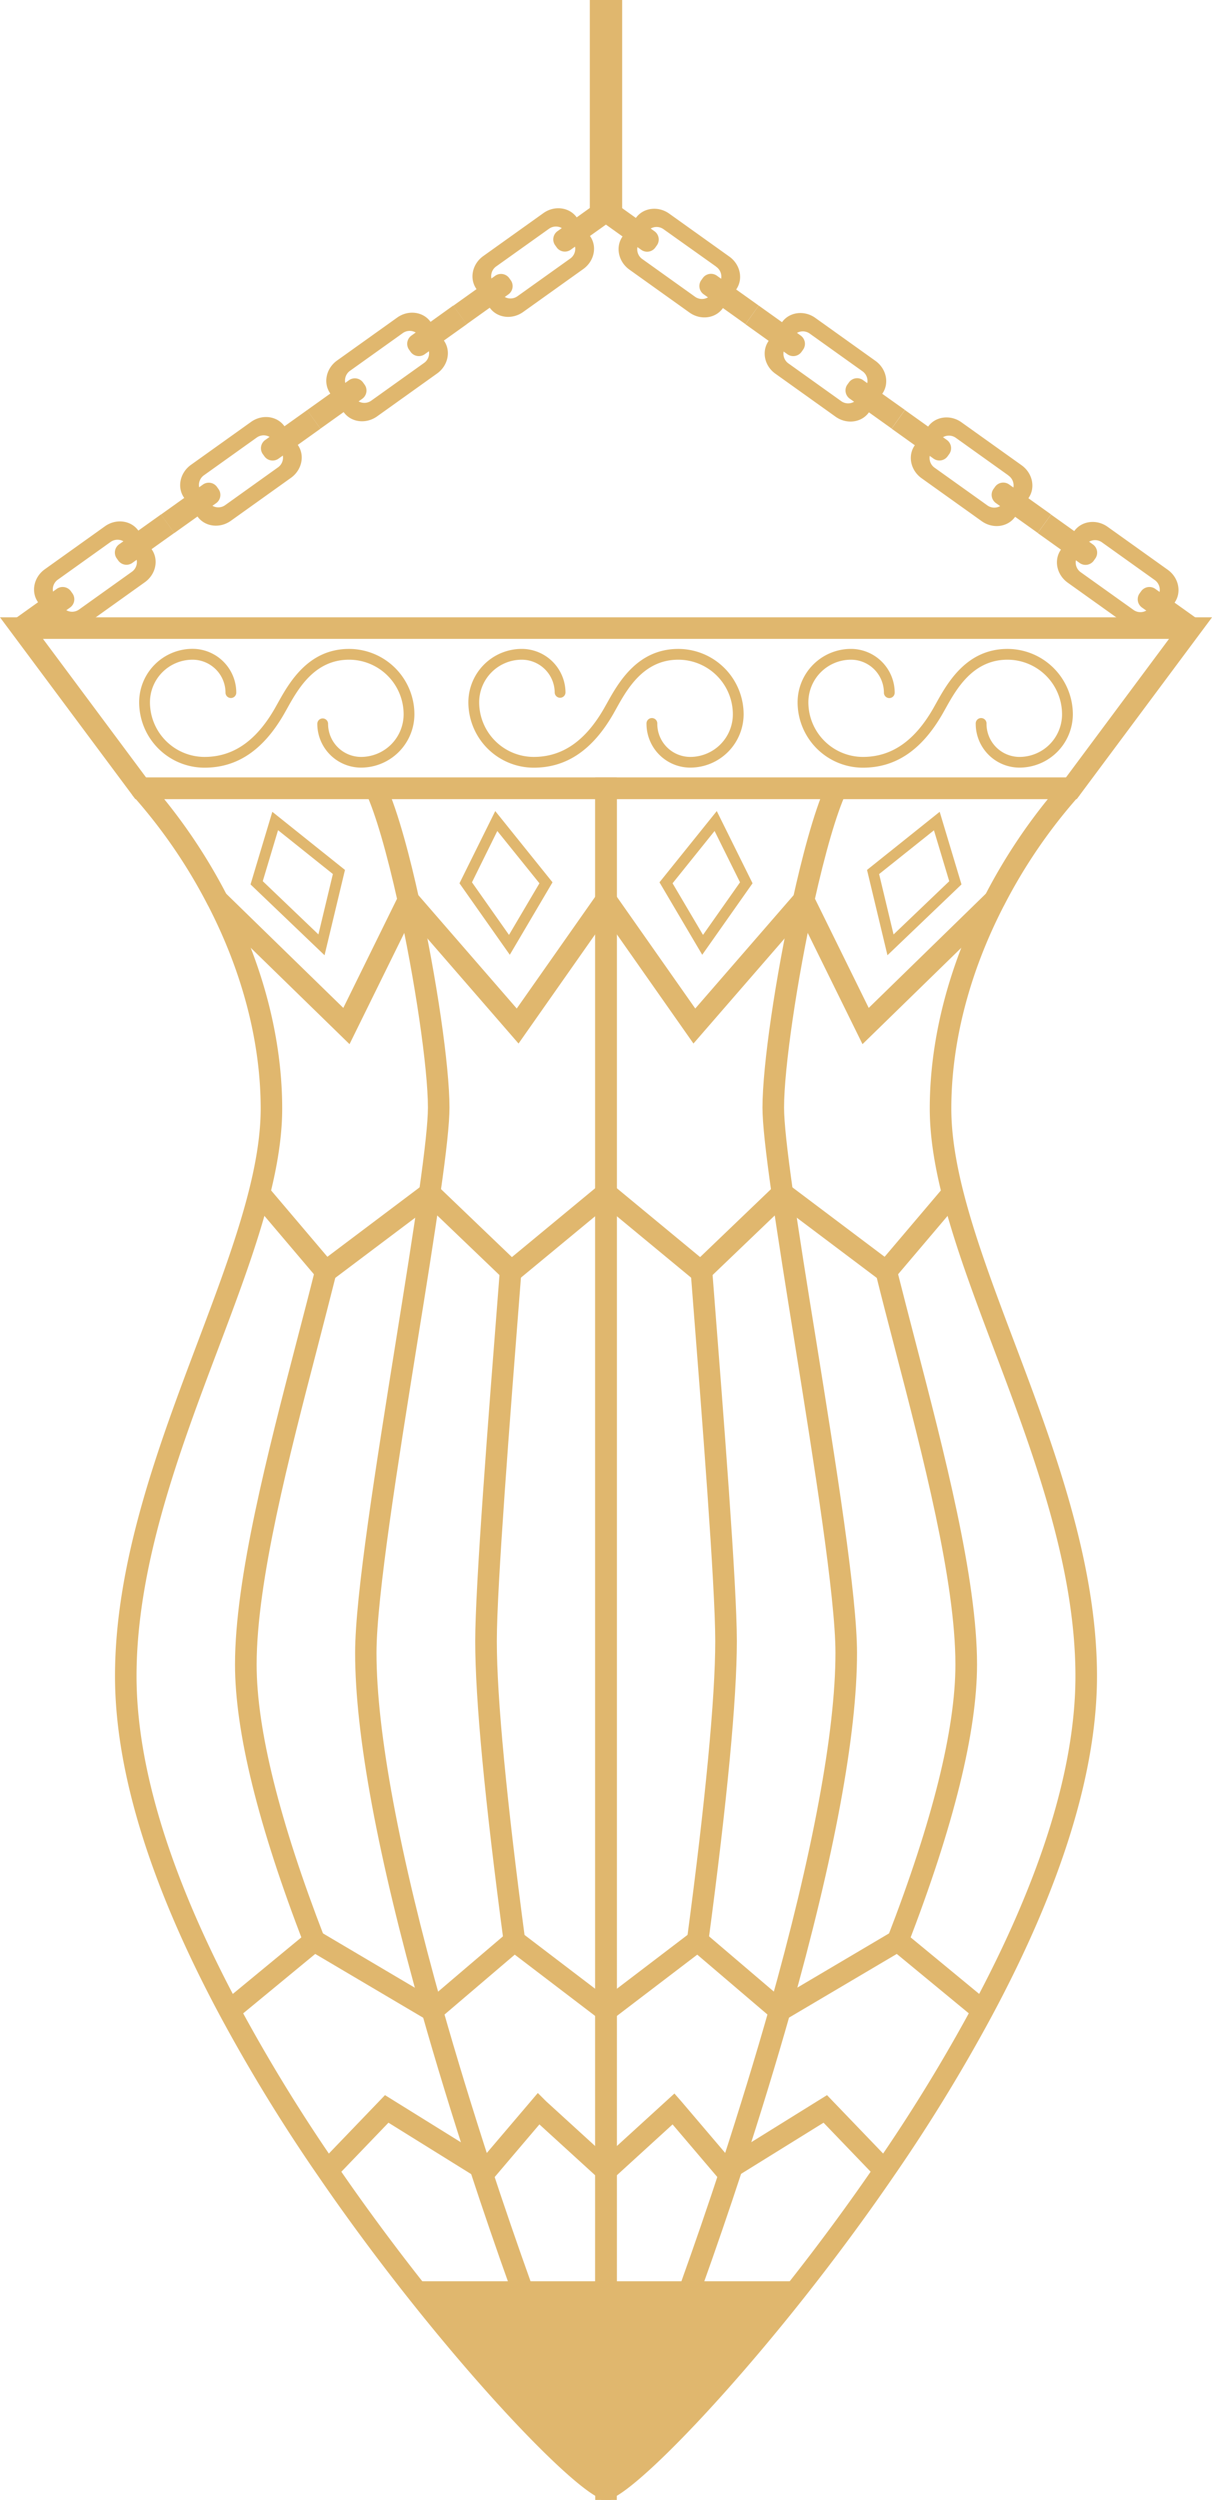 <svg xmlns="http://www.w3.org/2000/svg" width="523.98" height="1080" viewBox="0 0 523.98 1080"><g id="Слой_2" data-name="Слой 2"><g id="ramadan05_82796078"><g id="ramadan05_82796078-2" data-name="ramadan05_82796078"><g><g><path d="M306.22 839.05 297 837.82c8-60 12.22-104.5 12.22-128.8.0-23.67-5.66-96.11-10.21-154.32l-.41-5.29 4.65-.41h4.67l.4 5c4.56 58.38 10.24 131 10.24 155C318.54 734.08 314.39 777.82 306.22 839.05z" fill="#e0b76e"/><path d="M262 1080v-4.67l-3.21-3.34 1-.93c5.33-7.75 27.95-62.3 52.23-136.34 7.77-23.88 14.7-46.55 20.61-67.38 18.68-66.27 28.56-119.27 28.56-153.28.0-24-9.33-82.15-17.55-133.48-3.79-23.69-7.38-46.07-10-64.42-2.7-19-4-31-4-37.69.0-17.92 5.56-56 13.22-90.64 3.5-15.75 8.84-37.08 14.47-49.23l8.46 3.92c-4.11 8.89-9 25.7-13.82 47.33-7.41 33.48-13 71.57-13 88.62.0 6.13 1.26 18 3.87 36.38s6.16 40.61 10 64.25c8.69 54.21 17.67 110.26 17.67 135 0 35.35-9.73 87.78-28.91 155.82-5.94 21-12.91 43.74-20.72 67.73-11.38 34.72-23.86 69.49-35.15 97.93-13.66 34.43-18.23 41.71-20.82 43.57l-.84.84z" fill="#e0b76e"/><path d="M371.9 443.24V443.19H376.57L371.9 443.24z" fill="#e0b76e"/><path d="M392.49 840.12l-8.7-3.37c19.42-50.18 29.26-89.78 29.26-117.7.0-36-14-89.83-26.4-137.37-2.79-10.69-5.51-21.17-8-31.22l-.14-1.13h4.76l4.43-1.11c2.51 10 5.24 20.47 8 31.13 12.51 48.08 26.7 102.57 26.7 139.72C422.38 748.13 412.33 788.86 392.49 840.12z" fill="#e0b76e"/><path d="M262 1080h-4.66V335.89h212.8l-3.51 7.79A228.63 228.63.0 0 0 434.17 391l-.37.69c-14.74 28.65-22.52 58.81-22.52 87.25.0 28.76 13.25 63.85 27.28 101 16.73 44.32 35.7 94.56 35.7 144.16.0 41.21-15.27 90.58-45.39 146.73a735.25 735.25.0 0 1-42.62 69.53C337.8 1011 280.58 1072 264.74 1079.24l-.72.71zm4.67-734.77v721.91c16.67-13.44 64.53-63 111.89-132.07a725.58 725.58.0 0 0 42.09-68.65c29.39-54.78 44.29-102.67 44.29-142.33.0-47.9-18.65-97.29-35.1-140.86-14.33-38-27.88-73.84-27.88-104.3.0-30.14 8.26-62 23.89-92.19l.38-.69A242.32 242.32.0 0 1 453 345.23z" fill="#e0b76e"/></g><path d="M262 1075.33c5.89.0 43.6-36.62 85.3-89.8H262z" fill="#e0b76e"/><path d="M372.88 451.09 346.34 397.22 299.8 450.82 258.18 391.54 265.81 386.18 300.58 435.69 348.51 380.5 375.57 435.43 426.78 385.52 433.3 392.2 372.88 451.09z" fill="#e0b76e"/><path d="M383.86 555.69 338.57 521.62 303.13 555.56 259.02 519.1 264.96 511.91 302.68 543.08 337.84 509.39 382.44 542.95 408.29 512.49 415.4 518.52 383.86 555.69z" fill="#e0b76e"/><path d="M338.33 873.28H335.34L333.98 872.17 301.44 844.43 264.82 872.33 259.16 864.9 301.76 832.45 337.52 862.92 388.58 832.75 427.72 865.02 421.79 872.22 387.7 844.12 338.33 873.28z" fill="#e0b76e"/><path d="M312.9 943.77 290.77 917.77 265.13 941.16 258.85 934.26 291.57 904.42 294.75 908.05 314.83 931.64 357.54 905.12 385.76 934.48 379.04 940.95 356.04 917.03 312.9 943.77z" fill="#e0b76e"/><path d="M303.59 412.48l-18.48-31.31 24.77-30.78 15.47 31.2zm-12.82-30.89 13.16 22.3 16-22.72-11-22.17z" fill="#e0b76e"/><path d="M383.67 412.68l-8.83-36.86 31.41-25.11 9.43 31.37zm-3.6-35.07 6.24 26.09 24.07-23-6.61-22z" fill="#e0b76e"/></g><g><g><path d="M217.76 839.05c-8.17-61.23-12.31-105-12.31-130 0-24 5.67-96.67 10.24-155l.41-5.29 9.32.37L225 554.7c-4.55 58.21-10.21 130.65-10.21 154.32.0 24.3 4.23 68.83 12.23 128.8z" fill="#e0b76e"/><path d="M262 1080l-1.12-.47-.08.29c-2.55-.62-5.46-1.34-22.49-44.28-11.28-28.44-23.76-63.21-35.14-97.92-7.81-24-14.79-46.79-20.72-67.73-19.19-68-28.92-120.48-28.92-155.83.0-24.7 9-80.75 17.67-135 3.79-23.64 7.37-46 9.95-64.25S185 484.6 185 478.47c0-17.05-5.59-55.14-13-88.62-4.8-21.63-9.7-38.44-13.82-47.33l8.47-3.92c5.63 12.15 11 33.48 14.46 49.23 7.66 34.61 13.21 72.72 13.21 90.64.0 6.67-1.26 18.65-4 37.69-2.59 18.35-6.18 40.73-10 64.42-8.23 51.33-17.55 109.52-17.55 133.48.0 34 9.87 87 28.56 153.29 5.91 20.82 12.84 43.49 20.61 67.37 24.27 74 46.88 128.57 52.22 136.34h0l.93.93-3.21 3.22z" fill="#e0b76e"/><path d="M152.08 443.24H147.41L152.08 443.19V443.24z" fill="#e0b76e"/><path d="M131.49 840.12c-19.84-51.26-29.89-92-29.89-121.07.0-37.15 14.19-91.64 26.7-139.72 2.78-10.66 5.5-21.11 8-31.13l4.43 1.11h4.76l-.14 1.18c-2.51 10-5.25 20.53-8 31.22-12.37 47.54-26.4 101.41-26.4 137.37.0 27.92 9.85 67.52 29.26 117.7z" fill="#e0b76e"/><path d="M266.66 1080h-6.6l-.77-.75c-15.8-7.16-73.06-68.21-121.55-138.9a734.26 734.26.0 0 1-42.63-69.54C65 814.67 49.72 765.3 49.72 724.09c0-49.6 19-99.84 35.71-144.16 14-37.15 27.27-72.24 27.27-101 0-28.45-7.79-58.62-22.53-87.29l-.36-.65a228.24 228.24.0 0 0-32.46-47.31l-3.51-7.79H266.66zM97.76 386.05h0l.38.69C113.77 416.91 122 448.79 122 478.93c0 30.46-13.54 66.33-27.88 104.3-16.45 43.57-35.09 93-35.09 140.86.0 39.66 14.89 87.55 44.27 142.32a726.67 726.67.0 0 0 42.1 68.66c47.36 69 95.22 118.63 111.9 132.07V345.23H71A242.32 242.32.0 0 1 97.76 386.05z" fill="#e0b76e"/></g><path d="M262 1075.33c-5.89.0-43.6-36.62-85.29-89.8H262z" fill="#e0b76e"/><path d="M151.11 451.09 90.68 392.2 97.2 385.52 148.42 435.43 175.47 380.5 223.4 435.69 258.18 386.18 265.81 391.54 224.18 450.82 177.64 397.22 151.11 451.09z" fill="#e0b76e"/><path d="M140.12 555.69 108.58 518.52 115.69 512.49 141.54 542.95 186.14 509.39 221.31 543.08 259.02 511.91 264.96 519.1 220.85 555.56 185.41 521.62 140.12 555.69z" fill="#e0b76e"/><path d="M188.69 873.28H185.7L184.55 872.63 136.28 844.12 102.19 872.22 96.26 865.02 135.4 832.75 186.46 862.92 222.22 832.45 264.82 864.9 259.16 872.33 222.54 844.43 188.69 873.28z" fill="#e0b76e"/><path d="M211.09 943.77 205.16 940.15 167.94 917.03 144.95 940.95 138.22 934.48 166.44 905.12 209.16 931.64 232.51 904.2 236.09 907.77 265.13 934.26 258.85 941.16 233.2 917.77 211.09 943.77z" fill="#e0b76e"/><path d="M220.4 412.48l-21.76-30.89 15.47-31.2 24.76 30.78zm-16.35-31.31 16 22.72 13.16-22.3L215 359z" fill="#e0b76e"/><path d="M140.31 412.68l-32-30.6 9.42-31.37 31.41 25.11zm-26.71-32 24.06 23 6.25-26.09-23.7-18.94z" fill="#e0b76e"/></g><path d="M465.5 345.23h-407L0 266.69H524zM63.17 335.89H460.82L505.4 276H18.58z" fill="#e0b76e"/><g><path d="M156.1 331.62a18.94 18.94.0 0 1-18.92-18.92 2.33 2.33.0 1 1 4.66.0A14.28 14.28.0 0 0 156.1 327a18.43 18.43.0 0 0 18.4-18.41A23.61 23.61.0 0 0 150.91 285c-15 0-22.11 12.71-26.8 21.13l-1.28 2.27c-9 15.65-20.25 23.25-34.42 23.25a28.28 28.28.0 0 1-28.25-28.25A23.1 23.1.0 0 1 83.23 280.3a18.94 18.94.0 0 1 18.92 18.92 2.33 2.33.0 0 1-4.66.0A14.27 14.27.0 0 0 83.23 285a18.42 18.42.0 0 0-18.4 18.4A23.62 23.62.0 0 0 88.41 327c12.36.0 22.29-6.85 30.38-20.92l1.24-2.21c4.9-8.8 13.11-23.53 30.88-23.53a28.28 28.28.0 0 1 28.25 28.25A23.09 23.09.0 0 1 156.1 331.62z" fill="#e0b76e"/><path d="M298.42 331.62A18.94 18.94.0 0 1 279.5 312.7a2.34 2.34.0 1 1 4.67.0A14.27 14.27.0 0 0 298.42 327a18.43 18.43.0 0 0 18.41-18.41A23.61 23.61.0 0 0 293.24 285c-15 0-22.12 12.71-26.81 21.13l-1.27 2.27c-9 15.65-20.25 23.25-34.42 23.25a28.28 28.28.0 0 1-28.25-28.25 23.1 23.1.0 0 1 23.07-23.07 18.94 18.94.0 0 1 18.92 18.92 2.34 2.34.0 0 1-4.67.0A14.27 14.27.0 0 0 225.56 285a18.42 18.42.0 0 0-18.4 18.4A23.62 23.62.0 0 0 230.74 327c12.36.0 22.29-6.85 30.37-20.92l1.25-2.21c4.9-8.8 13.1-23.53 30.88-23.53a28.28 28.28.0 0 1 28.25 28.25A23.1 23.1.0 0 1 298.42 331.62z" fill="#e0b76e"/><path d="M440.75 331.62a18.94 18.94.0 0 1-18.92-18.92 2.34 2.34.0 1 1 4.67.0A14.28 14.28.0 0 0 440.75 327a18.42 18.42.0 0 0 18.4-18.41A23.61 23.61.0 0 0 435.57 285c-15 0-22.12 12.71-26.81 21.13l-1.28 2.27c-9 15.65-20.24 23.25-34.42 23.25a28.28 28.28.0 0 1-28.24-28.25 23.09 23.09.0 0 1 23.06-23.07 18.94 18.94.0 0 1 18.92 18.92 2.33 2.33.0 1 1-4.66.0A14.27 14.27.0 0 0 367.88 285a18.42 18.42.0 0 0-18.4 18.4A23.62 23.62.0 0 0 373.06 327c12.36.0 22.3-6.85 30.38-20.92l1.24-2.21c4.9-8.8 13.11-23.53 30.89-23.53a28.29 28.29.0 0 1 28.25 28.25A23.1 23.1.0 0 1 440.75 331.62z" fill="#e0b76e"/></g><g><g><path d="M22.2 268.23l-5.75-8.06c-3.17-4.45-1.86-10.83 2.92-14.24l26-18.57c4.8-3.42 11.26-2.58 14.43 1.86l5.75 8.06c3.17 4.45 1.87 10.83-2.92 14.24l-26 18.57C31.83 273.5 25.38 272.67 22.2 268.23zm25.47-34L25.13 250.33a5.16 5.16.0 0 0-1.46 7.12l3.45 4.83a5.14 5.14.0 0 0 7.21.93l22.54-16.09A5.14 5.14.0 0 0 58.33 240l-3.45-4.83A5.15 5.15.0 0 0 47.67 234.24z" fill="#e0b76e"/><path d="M12.17 275.39l18-12.84a4.39 4.39.0 0 0 1.24-6.06l-.86-1.21a4.39 4.39.0 0 0-6.13-.79l-18 12.84z" fill="#e0b76e"/><path d="M51.6 235.08a4.37 4.37.0 0 0-1.24 6l.86 1.21a4.37 4.37.0 0 0 6.13.79l18-12.84-5.75-8z" fill="#e0b76e"/></g><g><path d="M85.38 223.13l-5.76-8.06c-3.17-4.44-1.86-10.82 2.92-14.24l26-18.57c4.79-3.41 11.25-2.58 14.42 1.87l5.75 8.05c3.18 4.45 1.87 10.83-2.92 14.25L99.79 225C95 228.41 88.55 227.58 85.38 223.13zm25.47-34L88.3 205.23a5.15 5.15.0 0 0-1.45 7.12l3.45 4.83a5.14 5.14.0 0 0 7.2.94L120.05 202a5.14 5.14.0 0 0 1.46-7.11l-3.46-4.83A5.13 5.13.0 0 0 110.85 189.14z" fill="#e0b76e"/><path d="M75.34 230.29l18-12.84a4.38 4.38.0 0 0 1.24-6l-.86-1.21a4.37 4.37.0 0 0-6.13-.8l-18 12.85z" fill="#e0b76e"/><path d="M114.78 190a4.37 4.37.0 0 0-1.25 6.05l.87 1.21a4.38 4.38.0 0 0 6.13.8l18-12.85-5.74-8.05z" fill="#e0b76e"/></g><g><path d="M148.55 178l-5.75-8c-3.18-4.45-1.87-10.83 2.92-14.25l26-18.56c4.79-3.42 11.24-2.59 14.42 1.86l5.75 8.06c3.18 4.44 1.87 10.82-2.92 14.24L163 179.9C158.19 183.31 151.72 182.48 148.55 178zM174 144l-22.54 16.09a5.15 5.15.0 0 0-1.46 7.12l3.45 4.84a5.15 5.15.0 0 0 7.21.93l22.54-16.09a5.14 5.14.0 0 0 1.46-7.12L181.23 145A5.14 5.14.0 0 0 174 144z" fill="#e0b76e"/><path d="M138.51 185.19l18-12.84a4.38 4.38.0 0 0 1.24-6l-.87-1.21a4.38 4.38.0 0 0-6.13-.79l-18 12.84z" fill="#e0b76e"/><path d="M178 144.88a4.39 4.39.0 0 0-1.24 6.06l.86 1.21a4.39 4.39.0 0 0 6.13.79l18-12.84L195.94 132z" fill="#e0b76e"/></g><g><path d="M211.72 132.93 206 124.88c-3.18-4.45-1.87-10.83 2.92-14.25l26-18.56c4.79-3.42 11.24-2.58 14.42 1.86l5.75 8.06c3.17 4.45 1.87 10.82-2.93 14.24l-26 18.56C221.36 138.21 214.9 137.38 211.72 132.93zm25.48-34L214.66 115a5.14 5.14.0 0 0-1.46 7.12l3.44 4.83a5.15 5.15.0 0 0 7.21.93l22.55-16.09a5.15 5.15.0 0 0 1.45-7.12l-3.44-4.83A5.16 5.16.0 0 0 237.2 98.94z" fill="#e0b76e"/><path d="M201.69 140.1l18-12.85a4.39 4.39.0 0 0 1.25-6l-.87-1.21a4.38 4.38.0 0 0-6.13-.79l-18 12.84z" fill="#e0b76e"/><path d="M241.13 99.79a4.37 4.37.0 0 0-1.24 6l.86 1.21a4.37 4.37.0 0 0 6.12.79l18-12.84-5.76-8.06z" fill="#e0b76e"/></g></g><g><g><path d="M269.15 102.16l5.75-8c3.18-4.45 9.63-5.29 14.42-1.87l26 18.57c4.79 3.42 6.09 9.79 2.92 14.24l-5.75 8.06c-3.17 4.44-9.63 5.28-14.42 1.86l-26-18.57C267.29 113 266 106.61 269.15 102.16zm40.42 13L287 99.12a5.15 5.15.0 0 0-7.21.93l-3.45 4.83a5.15 5.15.0 0 0 1.46 7.12l22.54 16.1a5.15 5.15.0 0 0 7.21-.94l3.45-4.83A5.15 5.15.0 0 0 309.57 115.21z" fill="#e0b76e"/><path d="M259.11 95l18 12.84a4.37 4.37.0 0 0 6.12-.79l.86-1.21a4.37 4.37.0 0 0-1.23-6l-18-12.85z" fill="#e0b76e"/><path d="M310.05 119.2a4.37 4.37.0 0 0-6.12.79l-.87 1.21a4.37 4.37.0 0 0 1.24 6l18 12.85L328 132z" fill="#e0b76e"/></g><g><path d="M332.32 147.26l5.76-8.06c3.17-4.44 9.63-5.28 14.41-1.86l26 18.57c4.78 3.42 6.09 9.79 2.91 14.24l-5.75 8c-3.17 4.45-9.62 5.29-14.42 1.87l-26-18.57C330.46 158.09 329.15 151.71 332.32 147.26zm40.43 13.05-22.55-16.1a5.15 5.15.0 0 0-7.2.94L339.55 150A5.13 5.13.0 0 0 341 157.1l22.54 16.1a5.14 5.14.0 0 0 7.2-.94l3.45-4.83A5.14 5.14.0 0 0 372.75 160.31z" fill="#e0b76e"/><path d="M322.29 140.1l18 12.84a4.39 4.39.0 0 0 6.13-.79l.86-1.21a4.39 4.39.0 0 0-1.24-6.06L328 132z" fill="#e0b76e"/><path d="M373.23 164.3a4.37 4.37.0 0 0-6.13.79l-.87 1.21a4.37 4.37.0 0 0 1.24 6l18 12.84 5.74-8.05z" fill="#e0b76e"/></g><g><path d="M395.5 192.36l5.75-8.06c3.17-4.45 9.64-5.28 14.42-1.86l26 18.56c4.79 3.42 6.1 9.8 2.92 14.25l-5.75 8.05c-3.18 4.45-9.63 5.28-14.42 1.86l-26-18.56C393.64 203.18 392.33 196.8 395.5 192.36zm40.42 13-22.54-16.1a5.15 5.15.0 0 0-7.21.93l-3.45 4.84a5.15 5.15.0 0 0 1.46 7.12l22.54 16.09a5.15 5.15.0 0 0 7.21-.93l3.45-4.84A5.14 5.14.0 0 0 435.92 205.41z" fill="#e0b76e"/><path d="M385.47 185.19l18 12.85a4.37 4.37.0 0 0 6.12-.8l.87-1.21a4.37 4.37.0 0 0-1.24-6.05l-18-12.84z" fill="#e0b76e"/><path d="M436.4 209.39a4.37 4.37.0 0 0-6.13.8l-.86 1.21a4.37 4.37.0 0 0 1.24 6l18 12.84 5.75-8z" fill="#e0b76e"/></g><g><path d="M458.68 237.45l5.74-8c3.18-4.45 9.64-5.28 14.43-1.86l26 18.56c4.79 3.42 6.09 9.8 2.92 14.24L502 268.4c-3.18 4.45-9.63 5.28-14.42 1.86l-26-18.56C456.81 248.28 455.5 241.9 458.68 237.45zM499.1 250.5l-22.54-16.09a5.15 5.15.0 0 0-7.21.93l-3.46 4.84a5.16 5.16.0 0 0 1.46 7.12l22.55 16.09a5.13 5.13.0 0 0 7.2-.94l3.45-4.83A5.15 5.15.0 0 0 499.1 250.5z" fill="#e0b76e"/><path d="M448.64 230.29l18 12.84a4.38 4.38.0 0 0 6.13-.79l.86-1.21a4.37 4.37.0 0 0-1.24-6l-18-12.84z" fill="#e0b76e"/><path d="M499.58 254.49a4.39 4.39.0 0 0-6.13.79l-.87 1.21a4.39 4.39.0 0 0 1.25 6.06l18 12.84 5.75-8.06z" fill="#e0b76e"/></g></g><path d="M254.99.0h13.99v90.97H254.99z" fill="#e0b76e"/></g></g></g></svg>
